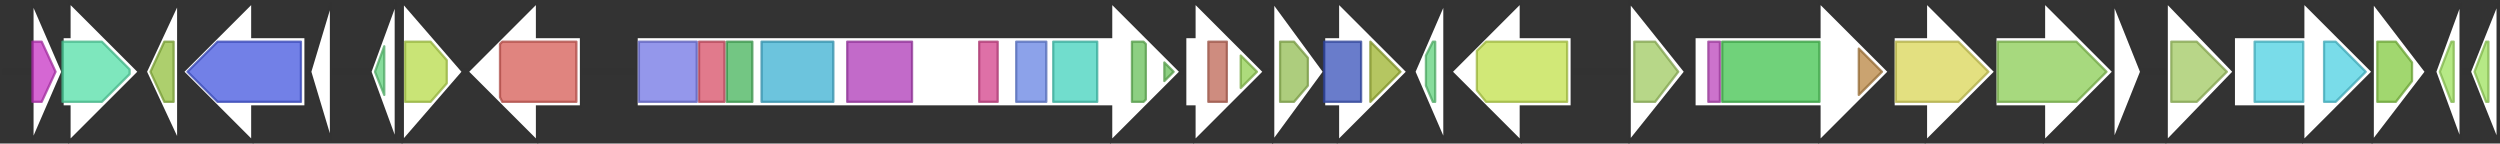 <svg version="1.1" baseProfile="full" xmlns="http://www.w3.org/2000/svg" width="1080" height="62">
	<rect width="100%" height="100%" fill="#333333" stroke="none"/>
	<line x1="1" y1="31" x2="1079" y2="31" style="stroke:rgb(50,50,50); stroke-width:3 "/>
	<g>
		<polygon class="NoName" points="512,16 516,16 516,1 546,31 516,61 516,46 512,46" fill="rgb(255,255,255)" fill-opacity="1.0" stroke="rgb(50,50,50)" stroke-width="1" />
		<g>
			<title>PF08545</title>
			<rect class="PF08545" x="522" y="18" stroke-linejoin="round" width="8" height="26" fill="rgb(189,102,84)" stroke="rgb(151,81,67)" stroke-width="1" opacity="0.75" />
		</g>
		<g>
			<title>PF08541</title>
			<polygon class="PF08541" points="536,24 543,31 536,38" stroke-linejoin="round" width="9" height="26" fill="rgb(146,207,81)" stroke="rgb(116,165,64)" stroke-width="1" opacity="0.75" />
		</g>
	</g>
	<g>
		<polygon class="NoName" points="550,16 550,16 550,1 572,31 550,61 550,46 550,46" fill="rgb(255,255,255)" fill-opacity="1.0" stroke="rgb(50,50,50)" stroke-width="1" />
		<g>
			<title>PF09335</title>
			<polygon class="PF09335" points="553,18 559,18 565,25 565,37 559,44 553,44" stroke-linejoin="round" width="12" height="26" fill="rgb(145,188,82)" stroke="rgb(116,150,65)" stroke-width="1" opacity="0.75" />
		</g>
	</g>
	<g>
		<polygon class="NoName" points="572,16 578,16 578,1 608,31 578,61 578,46 572,46" fill="rgb(255,255,255)" fill-opacity="1.0" stroke="rgb(50,50,50)" stroke-width="1" />
		<g>
			<title>PF02776</title>
			<rect class="PF02776" x="572" y="18" stroke-linejoin="round" width="16" height="26" fill="rgb(55,81,185)" stroke="rgb(44,64,148)" stroke-width="1" opacity="0.75" />
		</g>
		<g>
			<title>PF02775</title>
			<polygon class="PF02775" points="592,18 592,18 605,31 605,31 592,44 592,44" stroke-linejoin="round" width="13" height="26" fill="rgb(156,179,45)" stroke="rgb(124,143,36)" stroke-width="1" opacity="0.75" />
		</g>
	</g>
	<g>
		<polygon class="NoName" points="624,16 624,16 624,1 611,31 624,61 624,46 624,46" fill="rgb(255,255,255)" fill-opacity="1.0" stroke="rgb(50,50,50)" stroke-width="1" />
		<g>
			<title>PF01022</title>
			<polygon class="PF01022" points="616,24 619,18 620,18 620,44 619,44 616,37" stroke-linejoin="round" width="4" height="26" fill="rgb(95,208,123)" stroke="rgb(76,166,98)" stroke-width="1" opacity="0.75" />
		</g>
	</g>
	<g>
		<polygon class="NoName" points="679,16 657,16 657,1 627,31 657,61 657,46 679,46" fill="rgb(255,255,255)" fill-opacity="1.0" stroke="rgb(50,50,50)" stroke-width="1" />
		<g>
			<title>PF07690</title>
			<polygon class="PF07690" points="638,22 642,18 677,18 677,44 642,44 638,39" stroke-linejoin="round" width="39" height="26" fill="rgb(193,224,74)" stroke="rgb(154,179,59)" stroke-width="1" opacity="0.75" />
		</g>
	</g>
	<g>
		<polygon class="NoName" points="704,16 704,16 704,1 728,31 704,61 704,46 704,46" fill="rgb(255,255,255)" fill-opacity="1.0" stroke="rgb(50,50,50)" stroke-width="1" />
		<g>
			<title>PF00117</title>
			<polygon class="PF00117" points="706,18 715,18 725,31 725,31 715,44 706,44" stroke-linejoin="round" width="19" height="26" fill="rgb(159,201,96)" stroke="rgb(127,160,76)" stroke-width="1" opacity="0.75" />
		</g>
	</g>
	<g>
		<polygon class="NoName" points="732,16 786,16 786,1 816,31 786,61 786,46 732,46" fill="rgb(255,255,255)" fill-opacity="1.0" stroke="rgb(50,50,50)" stroke-width="1" />
		<g>
			<title>PF04879</title>
			<rect class="PF04879" x="738" y="18" stroke-linejoin="round" width="5" height="26" fill="rgb(186,68,186)" stroke="rgb(148,54,148)" stroke-width="1" opacity="0.75" />
		</g>
		<g>
			<title>PF00384</title>
			<rect class="PF00384" x="744" y="18" stroke-linejoin="round" width="42" height="26" fill="rgb(65,194,78)" stroke="rgb(52,155,62)" stroke-width="1" opacity="0.75" />
		</g>
		<g>
			<title>PF01568</title>
			<polygon class="PF01568" points="803,21 813,31 803,41" stroke-linejoin="round" width="11" height="26" fill="rgb(184,132,64)" stroke="rgb(147,105,51)" stroke-width="1" opacity="0.75" />
		</g>
	</g>
	<g>
		<polygon class="NoName" points="818,16 832,16 832,1 862,31 832,61 832,46 818,46" fill="rgb(255,255,255)" fill-opacity="1.0" stroke="rgb(50,50,50)" stroke-width="1" />
		<g>
			<title>PF00275</title>
			<polygon class="PF00275" points="819,18 846,18 859,31 846,44 819,44" stroke-linejoin="round" width="41" height="26" fill="rgb(217,213,85)" stroke="rgb(173,170,68)" stroke-width="1" opacity="0.75" />
		</g>
	</g>
	<g>
		<polygon class="NoName" points="862,16 883,16 883,1 913,31 883,61 883,46 862,46" fill="rgb(255,255,255)" fill-opacity="1.0" stroke="rgb(50,50,50)" stroke-width="1" />
		<g>
			<title>PF01676</title>
			<polygon class="PF01676" points="863,18 897,18 910,31 897,44 863,44" stroke-linejoin="round" width="49" height="26" fill="rgb(138,204,83)" stroke="rgb(110,163,66)" stroke-width="1" opacity="0.75" />
		</g>
	</g>
	<g>
		<polygon class="NoName" points="913,16 913,16 913,1 925,31 913,61 913,46 913,46" fill="rgb(255,255,255)" fill-opacity="1.0" stroke="rgb(50,50,50)" stroke-width="1" />
	</g>
	<g>
		<polygon class="NoName" points="14,16 14,16 14,1 27,31 14,61 14,46 14,46" fill="rgb(255,255,255)" fill-opacity="1.0" stroke="rgb(50,50,50)" stroke-width="1" />
		<g>
			<title>PF01451</title>
			<polygon class="PF01451" points="14,18 18,18 24,31 18,44 14,44" stroke-linejoin="round" width="12" height="26" fill="rgb(199,53,196)" stroke="rgb(159,42,156)" stroke-width="1" opacity="0.75" />
		</g>
	</g>
	<g>
		<polygon class="NoName" points="936,16 936,16 936,1 965,31 936,61 936,46 936,46" fill="rgb(255,255,255)" fill-opacity="1.0" stroke="rgb(50,50,50)" stroke-width="1" />
		<g>
			<title>PF12849</title>
			<polygon class="PF12849" points="938,18 949,18 962,31 962,31 949,44 938,44" stroke-linejoin="round" width="24" height="26" fill="rgb(160,200,96)" stroke="rgb(128,160,76)" stroke-width="1" opacity="0.75" />
		</g>
	</g>
	<g>
		<polygon class="NoName" points="965,16 995,16 995,1 1025,31 995,61 995,46 965,46" fill="rgb(255,255,255)" fill-opacity="1.0" stroke="rgb(50,50,50)" stroke-width="1" />
		<g>
			<title>PF00528</title>
			<rect class="PF00528" x="974" y="18" stroke-linejoin="round" width="21" height="26" fill="rgb(77,208,225)" stroke="rgb(61,166,180)" stroke-width="1" opacity="0.75" />
		</g>
		<g>
			<title>PF00528</title>
			<polygon class="PF00528" points="1004,18 1009,18 1022,31 1009,44 1004,44" stroke-linejoin="round" width="19" height="26" fill="rgb(77,208,225)" stroke="rgb(61,166,180)" stroke-width="1" opacity="0.75" />
		</g>
	</g>
	<g>
		<polygon class="NoName" points="1025,16 1025,16 1025,1 1048,31 1025,61 1025,46 1025,46" fill="rgb(255,255,255)" fill-opacity="1.0" stroke="rgb(50,50,50)" stroke-width="1" />
		<g>
			<title>PF00005</title>
			<polygon class="PF00005" points="1027,18 1035,18 1042,27 1042,35 1035,44 1027,44" stroke-linejoin="round" width="15" height="26" fill="rgb(129,201,63)" stroke="rgb(103,160,50)" stroke-width="1" opacity="0.75" />
		</g>
	</g>
	<g>
		<polygon class="NoName" points="1063,16 1063,16 1063,1 1052,31 1063,61 1063,46 1063,46" fill="rgb(255,255,255)" fill-opacity="1.0" stroke="rgb(50,50,50)" stroke-width="1" />
		<g>
			<title>PF12840</title>
			<polygon class="PF12840" points="1054,31 1059,18 1060,18 1060,44 1059,44" stroke-linejoin="round" width="6" height="26" fill="rgb(157,225,93)" stroke="rgb(125,180,74)" stroke-width="1" opacity="0.75" />
		</g>
	</g>
	<g>
		<polygon class="NoName" points="1079,16 1079,16 1079,1 1067,31 1079,61 1079,46 1079,46" fill="rgb(255,255,255)" fill-opacity="1.0" stroke="rgb(50,50,50)" stroke-width="1" />
		<g>
			<title>PF12840</title>
			<polygon class="PF12840" points="1069,31 1074,18 1075,18 1075,44 1074,44" stroke-linejoin="round" width="6" height="26" fill="rgb(157,225,93)" stroke="rgb(125,180,74)" stroke-width="1" opacity="0.75" />
		</g>
	</g>
	<g>
		<polygon class="NoName" points="27,16 30,16 30,1 60,31 30,61 30,46 27,46" fill="rgb(255,255,255)" fill-opacity="1.0" stroke="rgb(50,50,50)" stroke-width="1" />
		<g>
			<title>PF07992</title>
			<polygon class="PF07992" points="27,18 44,18 56,30 56,32 44,44 27,44" stroke-linejoin="round" width="29" height="26" fill="rgb(83,223,167)" stroke="rgb(66,178,133)" stroke-width="1" opacity="0.75" />
		</g>
	</g>
	<g>
		<polygon class="NoName" points="77,16 77,16 77,1 63,31 77,61 77,46 77,46" fill="rgb(255,255,255)" fill-opacity="1.0" stroke="rgb(50,50,50)" stroke-width="1" />
		<g>
			<title>PF02310</title>
			<polygon class="PF02310" points="65,31 71,18 75,18 75,44 71,44" stroke-linejoin="round" width="11" height="26" fill="rgb(145,190,60)" stroke="rgb(115,152,48)" stroke-width="1" opacity="0.75" />
		</g>
	</g>
	<g>
		<polygon class="NoName" points="132,16 109,16 109,1 79,31 109,61 109,46 132,46" fill="rgb(255,255,255)" fill-opacity="1.0" stroke="rgb(50,50,50)" stroke-width="1" />
		<g>
			<title>PF01642</title>
			<polygon class="PF01642" points="81,31 94,18 130,18 130,44 94,44" stroke-linejoin="round" width="51" height="26" fill="rgb(67,86,223)" stroke="rgb(53,68,178)" stroke-width="1" opacity="0.75" />
		</g>
	</g>
	<g>
		<polygon class="NoName" points="143,16 143,16 143,1 134,31 143,61 143,46 143,46" fill="rgb(255,255,255)" fill-opacity="1.0" stroke="rgb(50,50,50)" stroke-width="1" />
	</g>
	<g>
		<polygon class="NoName" points="171,16 171,16 171,1 160,31 171,61 171,46 171,46" fill="rgb(255,255,255)" fill-opacity="1.0" stroke="rgb(50,50,50)" stroke-width="1" />
		<g>
			<title>PF01022</title>
			<polygon class="PF01022" points="162,31 166,20 166,41" stroke-linejoin="round" width="4" height="26" fill="rgb(95,208,123)" stroke="rgb(76,166,98)" stroke-width="1" opacity="0.75" />
		</g>
	</g>
	<g>
		<polygon class="NoName" points="174,16 174,16 174,1 200,31 174,61 174,46 174,46" fill="rgb(255,255,255)" fill-opacity="1.0" stroke="rgb(50,50,50)" stroke-width="1" />
		<g>
			<title>PF00106</title>
			<polygon class="PF00106" points="175,18 186,18 193,26 193,36 186,44 175,44" stroke-linejoin="round" width="18" height="26" fill="rgb(182,219,73)" stroke="rgb(145,175,58)" stroke-width="1" opacity="0.75" />
		</g>
	</g>
	<g>
		<polygon class="NoName" points="251,16 232,16 232,1 202,31 232,61 232,46 251,46" fill="rgb(255,255,255)" fill-opacity="1.0" stroke="rgb(50,50,50)" stroke-width="1" />
		<g>
			<title>PF13738</title>
			<polygon class="PF13738" points="216,19 217,18 249,18 249,44 217,44 216,42" stroke-linejoin="round" width="33" height="26" fill="rgb(213,91,84)" stroke="rgb(170,72,67)" stroke-width="1" opacity="0.75" />
		</g>
	</g>
	<g>
		<polygon class="NoName" points="275,16 480,16 480,1 510,31 480,61 480,46 275,46" fill="rgb(255,255,255)" fill-opacity="1.0" stroke="rgb(50,50,50)" stroke-width="1" />
		<g>
			<title>PF00109</title>
			<rect class="PF00109" x="276" y="18" stroke-linejoin="round" width="25" height="26" fill="rgb(112,116,228)" stroke="rgb(89,92,182)" stroke-width="1" opacity="0.75" />
		</g>
		<g>
			<title>PF02801</title>
			<rect class="PF02801" x="302" y="18" stroke-linejoin="round" width="11" height="26" fill="rgb(215,78,102)" stroke="rgb(172,62,81)" stroke-width="1" opacity="0.75" />
		</g>
		<g>
			<title>PF16197</title>
			<rect class="PF16197" x="314" y="18" stroke-linejoin="round" width="11" height="26" fill="rgb(68,179,89)" stroke="rgb(54,143,71)" stroke-width="1" opacity="0.75" />
		</g>
		<g>
			<title>PF00698</title>
			<rect class="PF00698" x="329" y="18" stroke-linejoin="round" width="31" height="26" fill="rgb(59,176,209)" stroke="rgb(47,140,167)" stroke-width="1" opacity="0.75" />
		</g>
		<g>
			<title>PF14765</title>
			<rect class="PF14765" x="366" y="18" stroke-linejoin="round" width="28" height="26" fill="rgb(173,56,182)" stroke="rgb(138,44,145)" stroke-width="1" opacity="0.75" />
		</g>
		<g>
			<title>PF08240</title>
			<rect class="PF08240" x="423" y="18" stroke-linejoin="round" width="8" height="26" fill="rgb(211,65,138)" stroke="rgb(168,51,110)" stroke-width="1" opacity="0.75" />
		</g>
		<g>
			<title>PF13602</title>
			<rect class="PF13602" x="439" y="18" stroke-linejoin="round" width="13" height="26" fill="rgb(101,131,226)" stroke="rgb(80,104,180)" stroke-width="1" opacity="0.75" />
		</g>
		<g>
			<title>PF08659</title>
			<rect class="PF08659" x="455" y="18" stroke-linejoin="round" width="19" height="26" fill="rgb(66,209,188)" stroke="rgb(52,167,150)" stroke-width="1" opacity="0.75" />
		</g>
		<g>
			<title>PF00550</title>
			<polygon class="PF00550" points="489,18 494,18 495,19 495,43 494,44 489,44" stroke-linejoin="round" width="6" height="26" fill="rgb(103,191,88)" stroke="rgb(82,152,70)" stroke-width="1" opacity="0.75" />
		</g>
		<g>
			<title>PF00550</title>
			<polygon class="PF00550" points="503,27 507,31 503,35" stroke-linejoin="round" width="6" height="26" fill="rgb(103,191,88)" stroke="rgb(82,152,70)" stroke-width="1" opacity="0.75" />
		</g>
	</g>
</svg>
